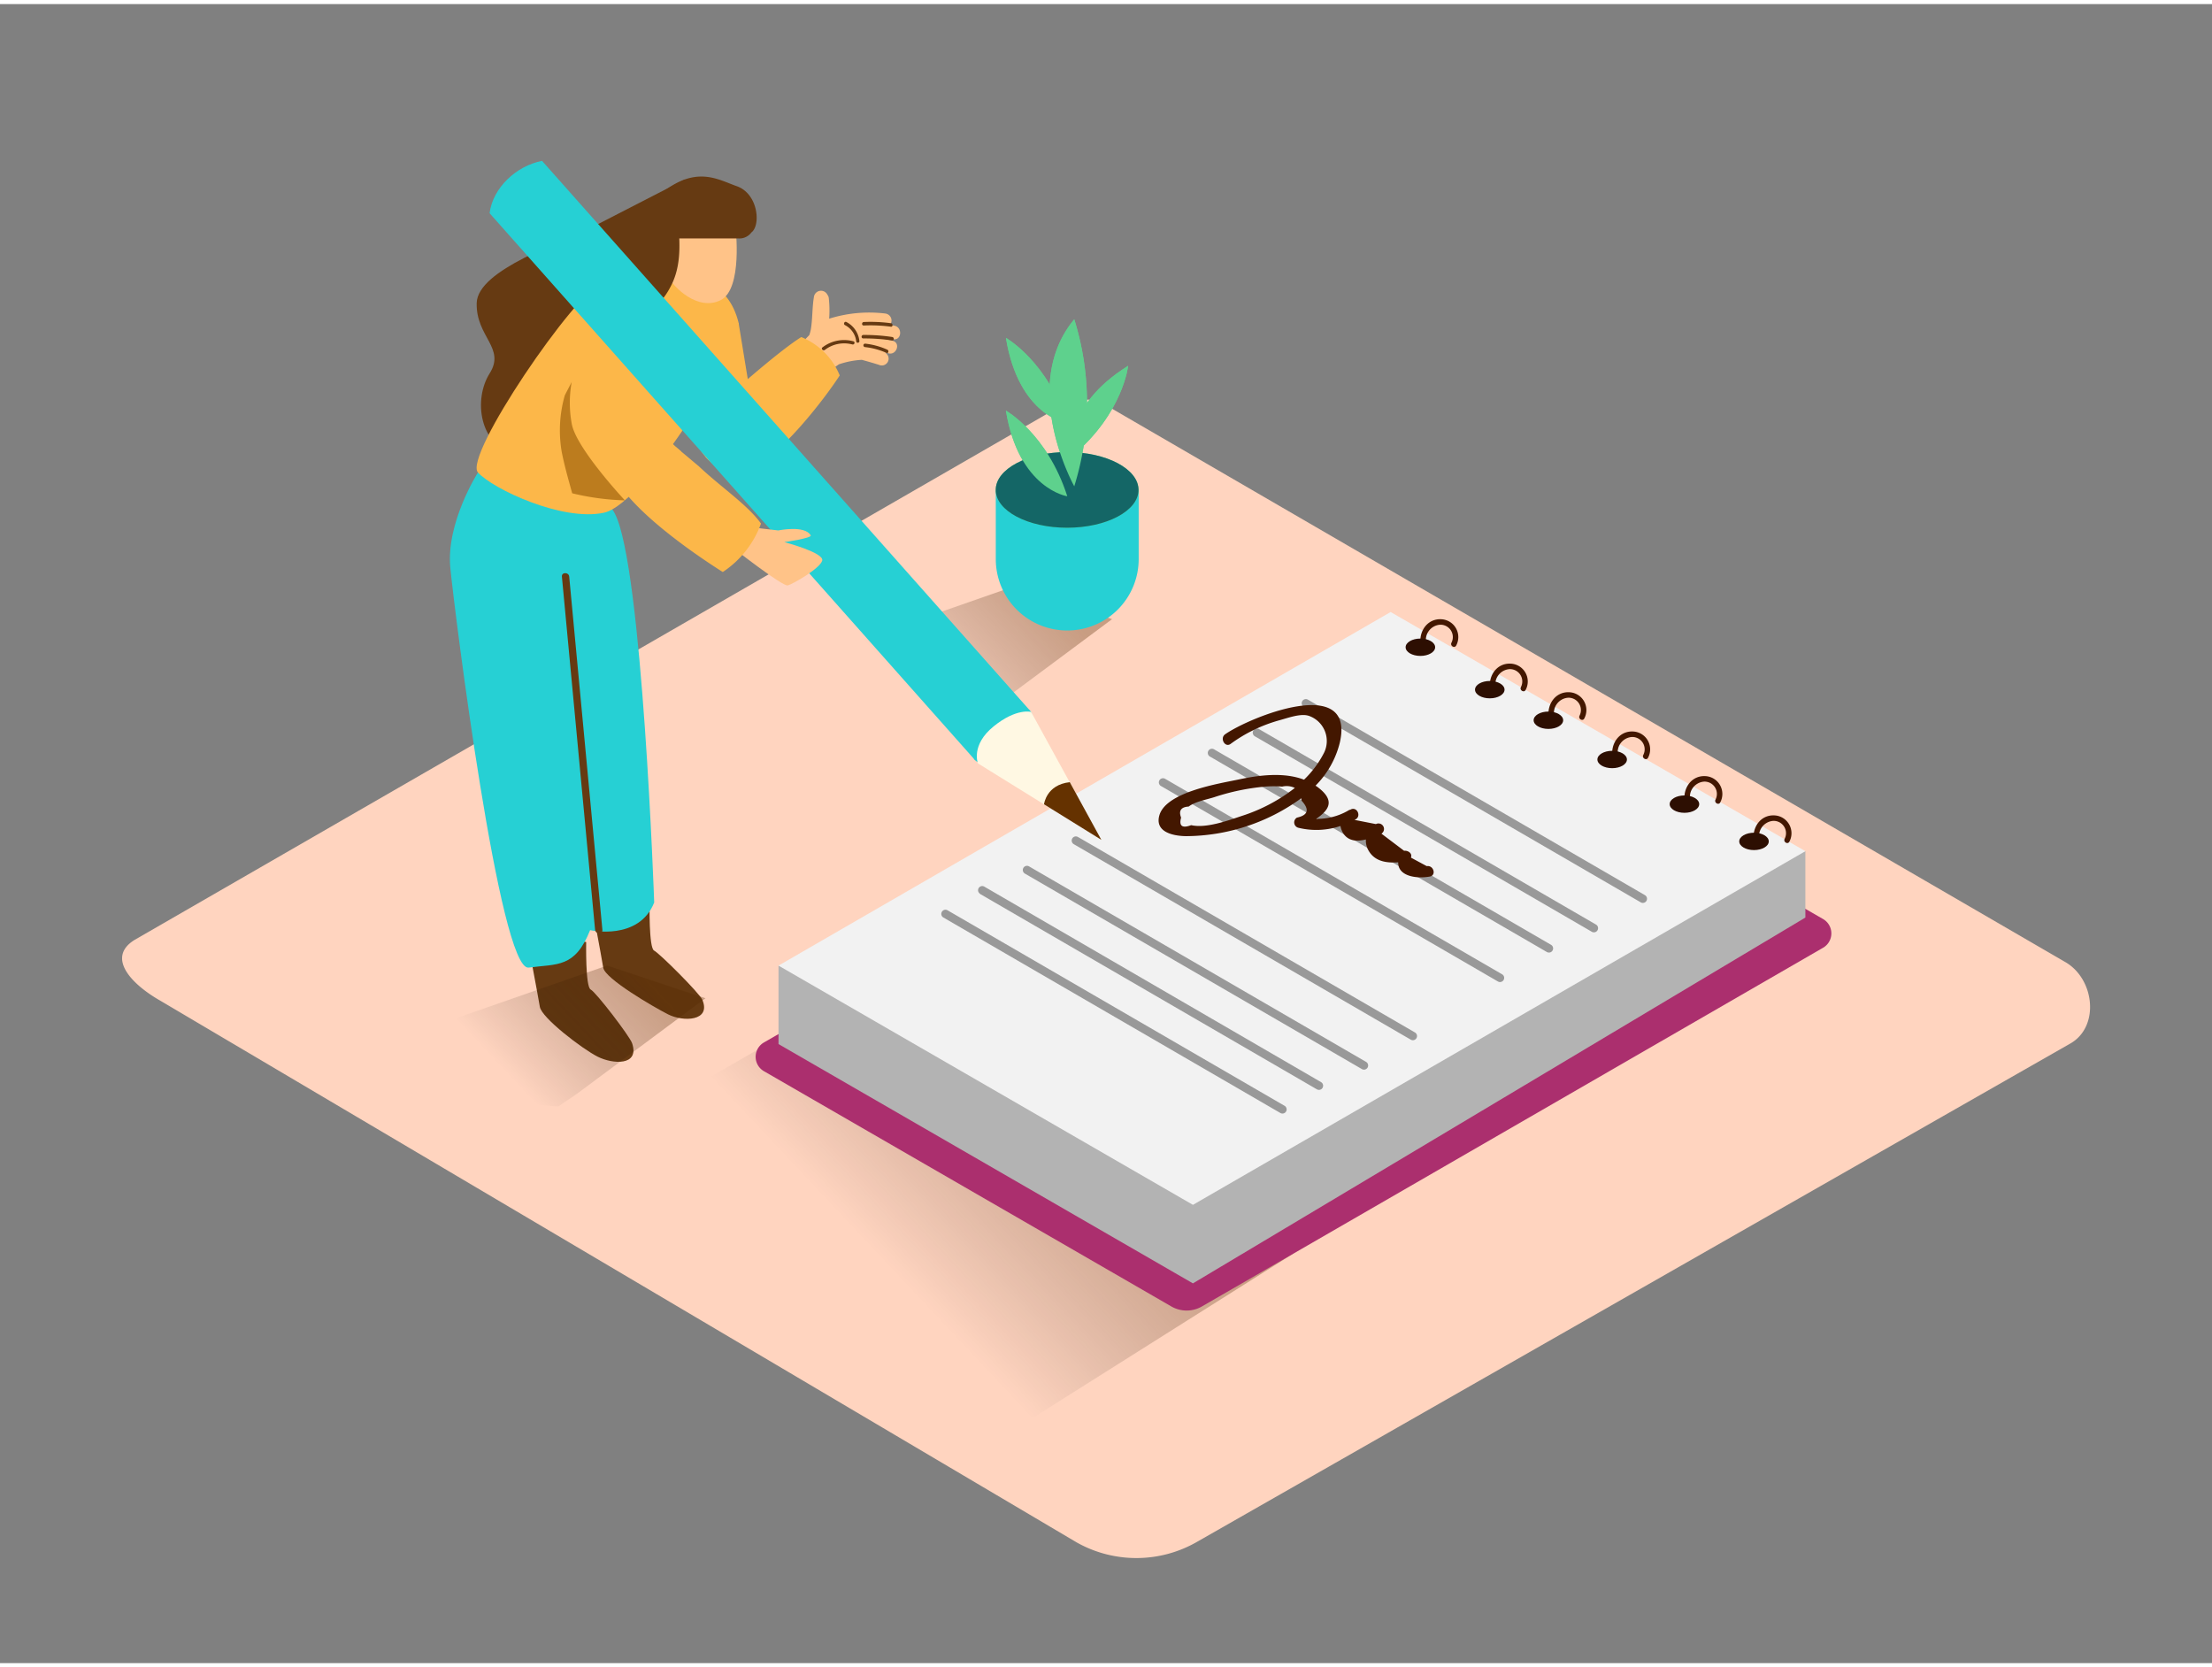<svg id="Layer_2" data-name="Layer 2" xmlns="http://www.w3.org/2000/svg" xmlns:xlink="http://www.w3.org/1999/xlink" viewBox="0 0 400 300" width="406" height="306" class="illustration styles_illustrationTablet__1DWOa"><rect x="0" y="0" width="400" height="300" fill="#808080" stroke="none"/><defs><linearGradient id="linear-gradient" x1="159.58" y1="227.23" x2="193.97" y2="194.88" gradientUnits="userSpaceOnUse"><stop offset="0" stop-opacity="0"></stop><stop offset="0.99" stop-color="#552800"></stop></linearGradient><linearGradient id="linear-gradient-2" x1="163.37" y1="122.92" x2="185.53" y2="102.08" xlink:href="#linear-gradient"></linearGradient><linearGradient id="linear-gradient-3" x1="89.84" y1="191.47" x2="112" y2="170.63" xlink:href="#linear-gradient"></linearGradient></defs><title>PP</title><path d="M194.73,278.19,29,180.22c-5.28-3-9.8-7.83-4.66-11L190.67,73.33c2.5-1.55,6.29-2.56,8.82-1.09l174,101c5.28,3.06,6.22,11.63.94,14.69L216.58,278A22,22,0,0,1,194.73,278.19Z" fill="#ffd4bf"></path><path d="M116.92,212.59c3.15,1,8.69,7.42,11.92,8.07,2,.4,54.87,35.51,56.87,35.66l48.2-30.4L171.48,195,154,179.26l-42.38,24.46C116.84,207.53,110.83,210.73,116.92,212.59Z" opacity="0.32" fill="url(#linear-gradient)"></path><path d="M138.21,193l73.6,42.5a5.53,5.53,0,0,0,5.54,0l112.27-64.83a3,3,0,0,0,0-5.25l-74.92-43.2a3,3,0,0,0-3,0L138.21,187.73A3,3,0,0,0,138.21,193Z" fill="#ab2f6e"></path><polyline points="140.78 173.87 140.78 188.06 215.72 231.33 326.47 165.18 326.47 153.18" fill="#b3b3b3"></polyline><polygon points="140.78 173.87 215.72 217.13 326.47 153.18 251.47 109.93 140.78 173.87" fill="#f2f2f2"></polygon><path d="M320.93,146.71c-2.62-.17-4.21,2.3-3.76,4.7.12.63,1.08.36,1-.27a2.77,2.77,0,0,1,2.47-3.44,2.23,2.23,0,0,1,2.08,3.25c-.29.57.57,1.08.86.5A3.23,3.23,0,0,0,320.93,146.71Z" fill="#431700"></path><path d="M308.43,139.61c-2.62-.17-4.21,2.3-3.76,4.7.12.63,1.08.36,1-.27a2.77,2.77,0,0,1,2.47-3.44,2.23,2.23,0,0,1,2.08,3.25c-.29.57.57,1.08.86.5A3.23,3.23,0,0,0,308.43,139.61Z" fill="#431700"></path><path d="M295.37,131.54c-2.62-.17-4.21,2.3-3.76,4.7.12.63,1.08.36,1-.27a2.77,2.77,0,0,1,2.47-3.44,2.23,2.23,0,0,1,2.08,3.25c-.29.57.57,1.08.86.5A3.23,3.23,0,0,0,295.37,131.54Z" fill="#431700"></path><path d="M283.84,124.44c-2.62-.17-4.21,2.3-3.76,4.7.12.63,1.08.36,1-.27a2.77,2.77,0,0,1,2.47-3.44,2.23,2.23,0,0,1,2.08,3.25c-.29.57.57,1.08.86.5A3.23,3.23,0,0,0,283.84,124.44Z" fill="#431700"></path><path d="M273.24,119.27c-2.62-.17-4.21,2.3-3.76,4.7.12.63,1.08.36,1-.27a2.77,2.77,0,0,1,2.47-3.44,2.23,2.23,0,0,1,2.08,3.25c-.29.57.57,1.08.86.5A3.23,3.23,0,0,0,273.24,119.27Z" fill="#431700"></path><path d="M260.68,111.24c-2.62-.17-4.21,2.3-3.76,4.7.12.63,1.08.36,1-.27a2.77,2.77,0,0,1,2.47-3.44,2.23,2.23,0,0,1,2.08,3.25c-.29.57.57,1.08.86.5A3.23,3.23,0,0,0,260.68,111.24Z" fill="#431700"></path><ellipse cx="317.18" cy="151.41" rx="2.67" ry="1.57" fill="#2d0f02"></ellipse><ellipse cx="304.6" cy="144.67" rx="2.67" ry="1.57" fill="#2d0f02"></ellipse><ellipse cx="291.53" cy="136.6" rx="2.67" ry="1.57" fill="#2d0f02"></ellipse><ellipse cx="280" cy="129.5" rx="2.67" ry="1.57" fill="#2d0f02"></ellipse><ellipse cx="269.4" cy="123.97" rx="2.67" ry="1.57" fill="#2d0f02"></ellipse><ellipse cx="256.85" cy="116.3" rx="2.67" ry="1.57" fill="#2d0f02"></ellipse><line x1="236.14" y1="126.43" x2="297.08" y2="161.78" fill="#2d0f02"></line><path d="M235.76,127.08l60.94,35.35a.75.75,0,0,0,.76-1.3l-60.94-35.35a.75.75,0,0,0-.76,1.3Z" fill="#999"></path><line x1="227.29" y1="131.76" x2="288.23" y2="167.1" fill="#2d0f02"></line><path d="M226.91,132.4l60.94,35.35a.75.75,0,0,0,.76-1.3l-60.94-35.35a.75.75,0,0,0-.76,1.3Z" fill="#999"></path><line x1="219.16" y1="135.41" x2="280.1" y2="170.76" fill="#2d0f02"></line><path d="M218.78,136.06l60.94,35.35a.75.75,0,0,0,.76-1.3l-60.94-35.35a.75.75,0,0,0-.76,1.3Z" fill="#999"></path><line x1="210.31" y1="140.74" x2="271.26" y2="176.09" fill="#2d0f02"></line><path d="M209.93,141.39l60.94,35.35a.75.75,0,0,0,.76-1.3l-60.94-35.35a.75.75,0,0,0-.76,1.3Z" fill="#999"></path><line x1="194.55" y1="151.26" x2="255.5" y2="186.61" fill="#2d0f02"></line><path d="M194.17,151.91l60.94,35.35a.75.75,0,0,0,.76-1.3l-60.94-35.35a.75.75,0,0,0-.76,1.3Z" fill="#999"></path><line x1="185.71" y1="156.58" x2="246.65" y2="191.93" fill="#2d0f02"></line><path d="M185.33,157.23l60.94,35.35a.75.75,0,0,0,.76-1.3l-60.94-35.35a.75.75,0,0,0-.76,1.3Z" fill="#999"></path><line x1="177.57" y1="160.24" x2="238.52" y2="195.59" fill="#2d0f02"></line><path d="M177.19,160.89l60.94,35.35a.75.75,0,0,0,.76-1.3L178,159.59a.75.75,0,0,0-.76,1.3Z" fill="#999"></path><line x1="170.97" y1="164.53" x2="231.92" y2="199.87" fill="#2d0f02"></line><path d="M170.59,165.17l60.94,35.35a.75.75,0,0,0,.76-1.3l-60.94-35.35a.75.75,0,0,0-.76,1.3Z" fill="#999"></path><path d="M158.94,127.54c3.15,1,6.31,1.91,9.55,2.56a48.87,48.87,0,0,0,6,.69l3.36-2.28,23.25-17.29-17.78-5.91L141.23,120C146.43,123.79,152.85,125.68,158.94,127.54Z" opacity="0.32" fill="url(#linear-gradient-2)"></path><path d="M191.78,92.43c-4.19-.36-8.61-1.63-11.71-4.5v12.44A12.91,12.91,0,0,0,193,113.27h0a12.91,12.91,0,0,0,12.91-12.91V87.72C201.48,89.51,196.48,92.84,191.78,92.43Z" fill="#26D0D4"></path><ellipse cx="192.97" cy="87.85" rx="12.91" ry="6.84" fill="#5ed18d"></ellipse><path d="M193,89s-8.78-1.29-11.1-15.49C181.87,73.52,189.36,77.65,193,89Z" fill="#5ed18d"></path><path d="M194.26,87.2s-10.07-18.07,0-30.2A50.62,50.62,0,0,1,194.26,87.2Z" fill="#5ed18d"></path><path d="M193,75.84s-8.78-1.29-11.1-15.49C181.87,60.36,189.36,64.49,193,75.84Z" fill="#5ed18d"></path><path d="M194,81.63s-2.2-8.59,10-16.22C204,65.41,203.12,73.91,194,81.63Z" fill="#5ed18d"></path><ellipse cx="192.97" cy="87.85" rx="12.91" ry="6.84" fill="#146666"></ellipse><path d="M193,89s-8.78-1.29-11.1-15.49C181.87,73.52,189.36,77.65,193,89Z" fill="#5ed18d"></path><path d="M194.26,87.2s-10.07-18.07,0-30.2A50.62,50.62,0,0,1,194.26,87.2Z" fill="#5ed18d"></path><path d="M193,75.84s-8.78-1.29-11.1-15.49C181.87,60.36,189.36,64.49,193,75.84Z" fill="#5ed18d"></path><path d="M194,81.63s-2.2-8.59,10-16.22C204,65.41,203.12,73.91,194,81.63Z" fill="#5ed18d"></path><path d="M258,155.88l-2.86-1.54c.32-.79-.58-1.33-1.23-1.23l-4.1-3.1a1,1,0,0,0-1-1.73l-3.87-.76.21-.11c1-.55.32-2.2-.77-1.83l-.24.11h0l-.06,0a3.25,3.25,0,0,0-.41.22,11.16,11.16,0,0,1-5.66,1.42c2.31-1.59,3.56-3.31.18-5.8l-.3-.2a16.62,16.62,0,0,0,4.39-7.78c2.87-12.42-16.36-4.59-20.75-1.5-1,.73,0,2.47,1,1.73a27.2,27.2,0,0,1,8.7-4.24c1.61-.43,4-1.35,5.49-.82a4.81,4.81,0,0,1,2.72,6.64,18.31,18.31,0,0,1-3.63,4.89c-3.72-1.42-8.23-.81-12,0-3.39.71-12.78,2.2-14.12,6.32-1,3.16,2.47,3.86,4.78,3.89a35.69,35.69,0,0,0,20.83-6.85c0,.14.06.28.07.44q2.2,2.39-.84,3.06a1,1,0,0,0,.24,1.83,13.65,13.65,0,0,0,7.63-.32,3.42,3.42,0,0,0,.23.8c.83,1.94,2.62,2.08,4.37,1.64a3.51,3.51,0,0,0,.51,2.06c1.14,1.95,3.29,2.22,5.33,2.07-.06,2.51,3.27,3,5.64,2.59C259.81,157.61,259.27,155.68,258,155.88Zm-42.62-7.4q-2.42.9-1.8-1.37-.71-1.88,1.37-2c1.16-.89,3.16-1.24,4.57-1.68a40.78,40.78,0,0,1,9.26-1.93,20,20,0,0,1,3.08,0,3.46,3.46,0,0,1,2.29.24,30.86,30.86,0,0,1-9.58,5.06C222,147.66,218.07,149.09,215.39,148.47Z" fill="#431700"></path><path d="M123.85,31.71s-11.37,5.83-16.65,8.56-20.86,7.69-21,13.8,5.27,8.1,2.34,12.72-2,13.15,5,14.84,32.81-27.82,32.81-27.82" fill="#663a12"></path><path d="M106,169.61s-.16,8.09.81,8.58,7.06,8.45,7.49,9.7c1.41,4.15-3.51,3.83-6.26,2.43s-10.1-7-10.42-9S95,167.24,95,167.24" fill="#663a12"></path><path d="M117.47,162.57s-.16,8.09.81,8.58,8.23,7.71,8.74,8.93c1.59,3.85-3.47,4-6.22,2.6s-11.39-6.45-11.71-8.42-2.58-14.06-2.58-14.06" fill="#663a12"></path><path d="M86.43,84.7s-5.8,9.08-5,17.23,8.93,73,14.17,72.3,8.37.09,11.11-6.77c0,0,8.8,2,11.59-5,0,0-2.12-60.8-7.12-70.33S86.43,84.7,86.43,84.7Z" fill="#26D0D4"></path><path d="M161.41,60.88a27.72,27.72,0,0,0-4.44-.74,24.79,24.79,0,0,1,4.54.47c1.56.25,1.74-2.2.19-2.46l-.77-.12a1.28,1.28,0,0,0-.8-2.07,24.15,24.15,0,0,0-10.19.93,20.51,20.51,0,0,0-.07-3.73,1.09,1.09,0,0,0-.24-.58,1.29,1.29,0,0,0-2.44.33c-.34,2-.24,4-.57,5.94a7.76,7.76,0,0,1-.27,1q-2.28,2.36-4.48,4.79c-1,1.15.87,2.51,1.94,1.49a1.45,1.45,0,0,0,.66.54l-.18.24a1.1,1.1,0,0,0-.13,1.1l-.17.17c-1.13,1.1.45,3,1.58,1.89l.39-.4a1,1,0,0,0,1.44-.4,11.6,11.6,0,0,1,3.82-3.8l.48-.33a15.59,15.59,0,0,1,4.14-.81c1,.27,2.09.58,3.12.91a1.23,1.23,0,0,0,1-2.25l.67.15C162.1,63.59,162.95,61.27,161.41,60.88Z" fill="#ffc388"></path><path d="M161.11,57.71a27.25,27.25,0,0,0-4.9-.22c-.4,0-.45.65,0,.63a27.25,27.25,0,0,1,4.9.22C161.47,58.39,161.51,57.76,161.11,57.71Z" fill="#663a12"></path><path d="M161.34,60.2a33.76,33.76,0,0,0-5.22-.37c-.4,0-.45.63,0,.63a33.75,33.75,0,0,1,5.22.37C161.7,60.89,161.74,60.26,161.34,60.2Z" fill="#663a12"></path><path d="M154.4,61a6.41,6.41,0,0,0-5.66,1.07c-.34.22.07.7.4.48a5.73,5.73,0,0,1,5-1A.31.31,0,0,0,154.4,61Z" fill="#663a12"></path><path d="M155.4,60.88a4.39,4.39,0,0,0-2.36-3.4c-.37-.16-.59.44-.21.59a3.75,3.75,0,0,1,2,2.92C154.87,61.39,155.49,61.28,155.4,60.88Z" fill="#663a12"></path><path d="M160.45,62.49a13.32,13.32,0,0,0-4-1.09c-.4,0-.45.58,0,.63a12.77,12.77,0,0,1,3.86,1.05C160.61,63.25,160.82,62.65,160.45,62.49Z" fill="#663a12"></path><path d="M133.56,57.64l2.89,17.68s-2.2,6.59-6.93,7.44-8.28-21.13-8.28-21.13" fill="#fcb749"></path><path d="M119.56,48.17c-.65-.16-6.06.75-10.75,2.27S83.75,81.73,86.43,84.7s15.25,8.91,22.8,7.27,25.15-31,24.33-34.34c-1.89-7.65-7.8-7.67-7.8-7.67" fill="#fcb749"></path><path d="M133,40.31s1.37,11.21-2.69,13.23-8.46-2.18-9.77-4.62-2.7-14.77,4.92-13.94S133,40.31,133,40.31Z" fill="#ffc388"></path><path d="M133.21,32.92c-3.1-1.08-6.69-3.41-12.2.23s-7.23,13.76-.64,16.21l.93-2.73a4.24,4.24,0,0,1-.47-.65,3.28,3.28,0,0,1-.52-1.64,3.34,3.34,0,0,1,.08-1.76c0-.07,0-.13,0-.2q6.6,0,13.19,0a2.69,2.69,0,0,0,2.3-1.09C137.61,40,137.12,34.28,133.21,32.92Z" fill="#663a12"></path><path d="M144.9,60.21c-3.84,2.39-11.66,9.33-11.66,9.33l-5.7,12.26s3.34,4.72,9.57,1.4c4.42-2.36,11.4-10.94,14.74-16.05A12.66,12.66,0,0,0,144.9,60.21Z" fill="#fcb749"></path><path d="M102.93,103.53c-.08-.84-1.4-.84-1.32,0l6,63.86c.08.84,1.4.84,1.32,0Z" fill="#663a12"></path><path d="M123.21,80.92s-6.55-5.45-6.55-7.83,3.4-19.87-2.23-21.26-10.19,11.83-11.8,19.6,16.85,22.13,16.85,22.13" fill="#fcb749"></path><path d="M122.68,40c-.34-3.82-6.34-3.85-6,0,.2,2.28.55,4.82-.16,7a7.13,7.13,0,0,1-1.7,3l-.55,0a9.37,9.37,0,0,0-2-.1c-3.86,0-3.87,6,0,6,1.83,0,3.52.81,5.17-.27a12.73,12.73,0,0,0,3.66-4.24C123.12,47.84,123,43.86,122.68,40Z" fill="#663a12"></path><path d="M88.53,37.81c.61-4.66,4.89-8.57,9.49-9.46l88.29,99.47-10,8.88Z" fill="#26D0D4"></path><ellipse cx="181.31" cy="132.26" rx="6.69" ry="2.83" transform="translate(-42.09 153.7) rotate(-41.59)" fill="#26D0D4"></ellipse><path d="M176.84,137.3s-1.32-3.32,2.84-6.69,6.78-2.61,6.78-2.61l12.7,23.14Z" fill="#fff8e3"></path><path d="M199.16,151.13l-10.37-6.43s.39-3.54,4.66-4Z" fill="#653200"></path><path d="M134.73,94.48l6,.7s4.8-1,5.87.88c.29.51-4.77,1.23-4.77,1.23s7.29,1.92,6.85,3.36-5.29,4.21-6.22,4.47-10.18-7-10.18-7" fill="#ffc388"></path><path d="M137.61,93.94c-2.36-3.34-7.27-6.61-11.27-10.39-5.43-4.5-11.1-10.2-15.48-4.05-4.87,6.84,14.27,19.67,19.84,23.2A17.76,17.76,0,0,0,137.61,93.94Z" fill="#fcb749"></path><path d="M102.14,70.73a23,23,0,0,0-.58,10.15c.49,2.56,1.22,5.06,1.91,7.58A45.43,45.43,0,0,0,113,89.74s-8.89-9.49-9.62-13.9a21,21,0,0,1,0-7.5Z" fill="#bc7c1e"></path><path d="M85.41,196.09c3.15,1,6.31,1.91,9.55,2.56a48.87,48.87,0,0,0,6,.69l3.36-2.28,23.25-17.29-17.78-5.91L67.7,188.53C72.9,192.34,79.32,194.23,85.41,196.09Z" opacity="0.32" fill="url(#linear-gradient-3)"></path></svg>